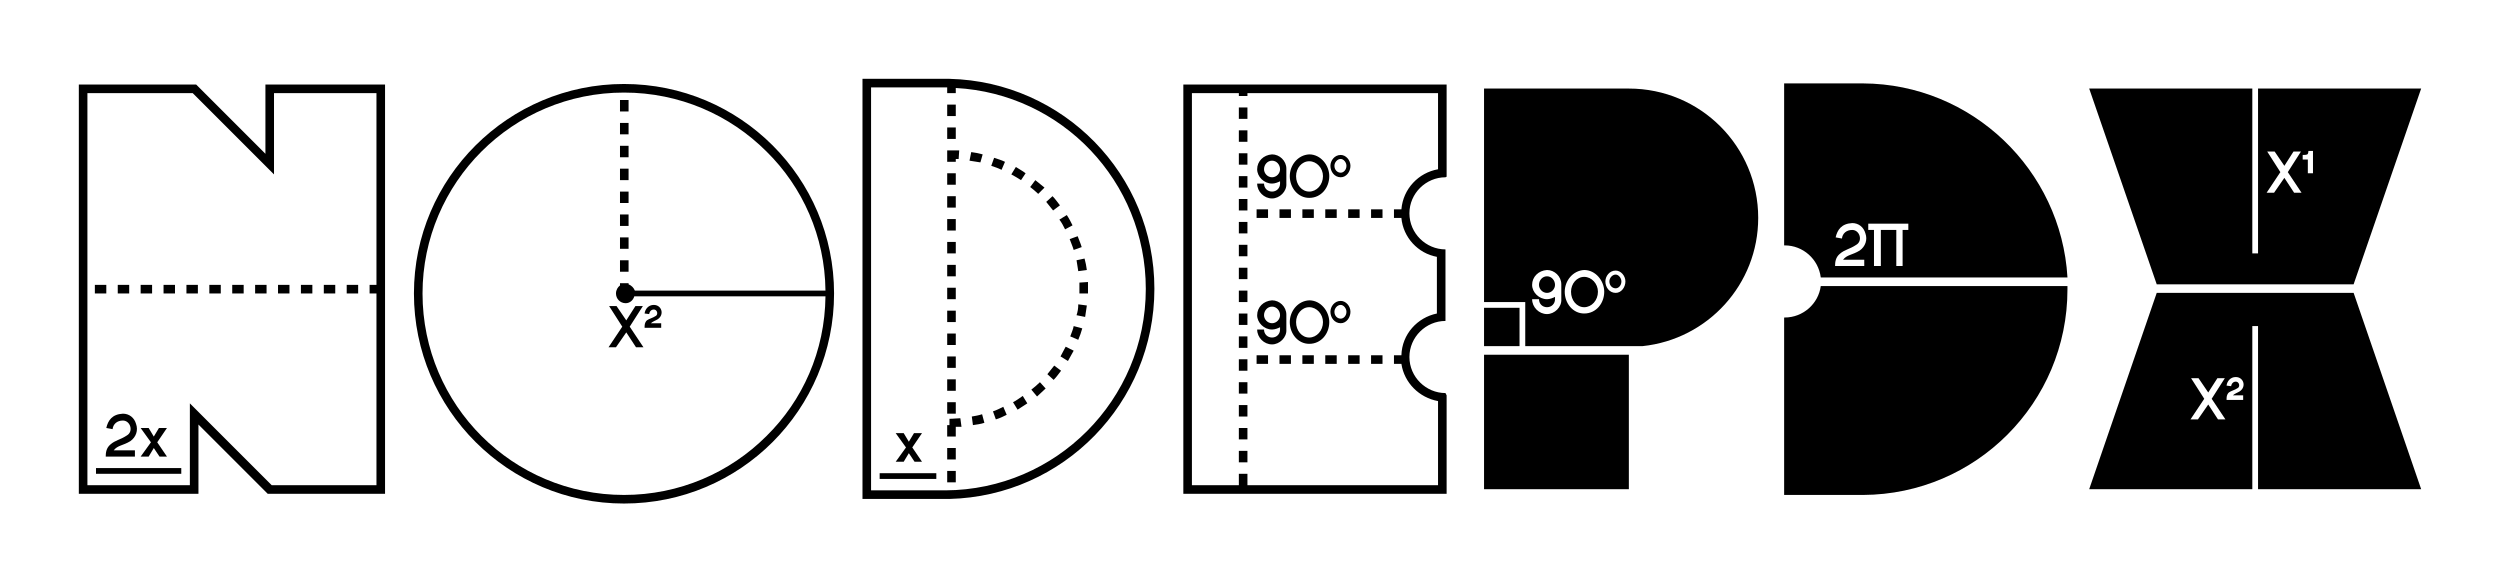 <?xml version="1.0" encoding="UTF-8" standalone="no"?>
<svg
   xmlns:dc="http://purl.org/dc/elements/1.1/"
   xmlns:cc="http://creativecommons.org/ns#"
   xmlns:rdf="http://www.w3.org/1999/02/22-rdf-syntax-ns#"
   xmlns:svg="http://www.w3.org/2000/svg"
   xmlns="http://www.w3.org/2000/svg"
   xmlns:sodipodi="http://sodipodi.sourceforge.net/DTD/sodipodi-0.dtd"
   xmlns:inkscape="http://www.inkscape.org/namespaces/inkscape"
   version="1.0"
   width="713.568"
   height="166.221"
   id="svg2"
   inkscape:version="0.48.4 r9939"
   sodipodi:docname="hoodie_badge.pdf">
  <defs
     id="defs40">
    <inkscape:perspective
       id="perspective3000"
       inkscape:persp3d-origin="150 : 91.666667 : 1"
       inkscape:vp_z="300 : 137.5 : 1"
       inkscape:vp_y="0 : 1000 : 0"
       inkscape:vp_x="0 : 137.5 : 1"
       sodipodi:type="inkscape:persp3d" />
  </defs>
  <sodipodi:namedview
     pagecolor="#ffffff"
     bordercolor="#666666"
     borderopacity="1"
     objecttolerance="10"
     gridtolerance="10"
     guidetolerance="10"
     inkscape:pageopacity="0"
     inkscape:pageshadow="2"
     inkscape:window-width="1328"
     inkscape:window-height="957"
     id="namedview38"
     showgrid="false"
     showborder="false"
     showguides="true"
     inkscape:guide-bbox="true"
     inkscape:zoom="0.70710678"
     inkscape:cx="503.44126"
     inkscape:cy="-66.075045"
     inkscape:window-x="590"
     inkscape:window-y="94"
     inkscape:window-maximized="0"
     inkscape:current-layer="text3184"
     fit-margin-top="0.25"
     fit-margin-left="0.25"
     fit-margin-right="0.25"
     fit-margin-bottom="0.25"
     units="in" />
  <g
     style="font-size:163.37px;font-style:normal;font-variant:normal;font-weight:normal;font-stretch:normal;line-height:125%;letter-spacing:0px;word-spacing:0px;fill:#000000;fill-opacity:1;stroke:none;font-family:Roke1984;-inkscape-font-specification:Roke1984"
     id="text3184">
    <path
       d="m 30.342,81.313 -3.267,0 0,2.451 3.267,0 0,-2.451 m 6.535,0 -3.267,0 0,2.451 3.267,0 0,-2.451 m 16.337,2.451 3.267,0 0,-2.451 -3.267,0 0,2.451 m -3.267,-2.451 -3.267,0 0,2.451 3.267,0 0,-2.451 m 9.802,2.451 3.267,0 0,-2.451 -3.267,0 0,2.451 m -16.337,-2.451 -3.267,0 0,2.451 3.267,0 0,-2.451 m 29.407,2.451 3.267,0 0,-2.451 -3.267,0 0,2.451 m 22.872,-2.451 -3.267,0 0,2.451 3.267,0 0,-2.451 m -29.407,2.451 3.267,0 0,-2.451 -3.267,0 0,2.451 m 35.941,-2.451 -3.267,0 0,2.451 3.267,0 0,-2.451 m -13.07,0 -3.267,0 0,2.451 3.267,0 0,-2.451 m -6.535,0 -3.267,0 0,2.451 3.267,0 0,-2.451 m -6.862,-57.18 0,19.768 -19.768,-19.768 -33.491,0 0,116.81 34.144,0 0,-19.768 19.768,19.768 33.491,0 0,-116.81 -34.144,0 m 31.694,57.18 -1.96,0 0,2.451 1.96,0 0,54.729 -29.897,0 -23.362,-23.362 0,23.362 -29.243,0 0,-111.909 30.06,0 23.199,23.199 0,-23.199 29.243,0 0,54.729 m -80.052,53.912 24.342,0 0,-1.634 -24.342,0 0,1.634 m 7.678,-17.154 c 1.797,0 3.267,1.144 3.758,2.941 0.653,1.797 -2e-6,3.758 -1.634,4.901 -2.124,1.307 -3.594,1.144 -4.738,2.614 l 6.045,0 0,1.797 -8.332,0 c 0,-1.144 0.163,-2.451 1.307,-3.431 1.47,-1.307 2.777,-1.307 4.738,-2.614 1.96,-1.144 0.98,-4.248 -1.144,-4.248 -1.634,0 -2.777,0.98 -2.941,2.451 l -1.797,-0.327 c 0.49,-2.124 1.634,-3.921 4.738,-4.084 m 9.802,8.169 2.777,4.084 -2.124,0 -1.634,-2.451 -1.47,2.451 -2.287,0 2.941,-4.084 -2.941,-4.084 2.287,0 1.47,2.451 1.47,-2.451 2.287,0 -2.777,4.084"
       style=""
       id="path3208" />
    <path
       d="m 179.412,41.614 -2.451,0 0,3.267 2.451,0 0,-3.267 m 0,-6.535 -2.451,0 0,3.267 2.451,0 0,-3.267 m 0,13.07 -2.451,0 0,3.267 2.451,0 0,-3.267 m 0,-19.604 -2.451,0 0,3.267 2.451,0 0,-3.267 m -1.307,-4.574 c -33.001,0 -59.957,26.793 -59.957,59.794 0,33.164 26.956,59.957 59.957,59.957 33.164,0 59.957,-26.793 59.957,-59.957 0,-33.001 -26.793,-59.794 -59.957,-59.794 m 40.679,100.473 c -10.456,10.456 -24.832,16.827 -40.679,16.827 -15.847,0 -30.224,-6.371 -40.679,-16.827 -10.292,-10.292 -16.827,-24.669 -16.827,-40.679 0,-15.847 6.535,-30.224 16.827,-40.516 10.456,-10.456 24.832,-16.827 40.679,-16.827 15.847,0 30.224,6.371 40.679,16.827 10.292,10.129 16.664,24.179 16.827,39.699 l -54.402,0 c -0.327,-0.817 -0.98,-1.47 -1.797,-1.797 l 0,-0.327 -2.451,0 0,0.653 c -0.653,0.49 -1.144,1.307 -1.144,2.287 0,1.47 1.144,2.777 2.777,2.777 1.144,0 2.124,-0.817 2.451,-1.96 l 54.566,0 c -0.163,15.684 -6.535,29.733 -16.827,39.862 m -39.372,-50.155 -2.451,0 0,3.267 2.451,0 0,-3.267 m 0,-6.535 -2.451,0 0,3.267 2.451,0 0,-3.267 m 0,-6.535 -2.451,0 0,3.267 2.451,0 0,-3.267 m 0,-6.535 -2.451,0 0,3.267 2.451,0 0,-3.267 m 1.96,32.674 2.124,0 -3.758,5.881 3.921,5.881 -2.124,0 -2.777,-4.248 -2.941,4.248 -2.124,0 3.921,-5.881 -3.758,-5.881 2.124,0 2.777,4.084 2.614,-4.084 m 6.371,3.758 c -0.49,0.327 -1.47,0.653 -1.96,1.144 l 2.941,0 0,1.307 -4.738,0 c 0,-0.817 0,-1.47 0.653,-2.124 0.653,-0.49 1.634,-0.653 2.614,-1.307 0.653,-0.49 0.327,-1.797 -0.653,-1.797 -0.49,0 -1.144,0.327 -1.307,1.307 l -1.307,-0.163 c 0.163,-1.307 1.144,-2.451 2.614,-2.451 2.287,0 3.104,2.777 1.144,4.084"
       style=""
       id="path3210" />
    <path
       d="m 251.078,136.696 16.174,0 0,-1.634 -16.174,0 0,1.634 m 19.931,-114.196 -24.832,0 0,119.914 23.362,0 c 0,0 0.163,0 1.47,0 32.511,-0.817 58.487,-27.446 58.487,-59.957 0,-32.674 -25.976,-59.14 -58.487,-59.957 m -1.144,117.463 -0.163,0 -21.075,0 0,-115.013 20.911,0 0.327,0 c 0.163,0 0.327,0 0.49,0 l 0,1.634 2.451,0 0,-1.47 c 30.224,1.634 54.239,26.629 54.239,57.343 0,31.694 -25.649,57.343 -57.18,57.506 m 7.515,-21.075 0.327,2.451 c 1.144,-0.163 2.287,-0.327 3.267,-0.653 l -0.653,-2.451 c -0.98,0.327 -1.96,0.49 -2.941,0.653 m 3.104,-74.824 c -1.144,-0.327 -2.124,-0.49 -3.267,-0.653 l -0.49,2.451 c 1.144,0.163 2.124,0.327 3.104,0.49 l 0.653,-2.287 m 6.371,2.124 c -0.98,-0.49 -2.124,-0.817 -3.104,-1.144 l -0.817,2.287 c 0.98,0.327 1.96,0.653 2.941,1.144 l 0.98,-2.287 m -15.847,73.353 0,1.797 -0.653,0 0,3.267 2.451,0 0,-2.777 c 0.49,0 1.144,0 1.634,0 l -0.327,-2.451 c -0.98,0 -1.96,0.163 -3.104,0.163 m 35.451,-48.194 2.287,-0.817 c -0.327,-1.144 -0.817,-2.124 -1.144,-3.104 l -2.287,0.817 c 0.327,0.98 0.817,1.96 1.144,3.104 m -2.451,-5.881 2.124,-1.144 c -0.49,-0.98 -0.98,-1.96 -1.634,-2.941 l -2.124,1.307 c 0.653,0.817 1.144,1.797 1.634,2.777 m -20.585,51.952 0.817,2.287 c 1.144,-0.327 2.124,-0.817 3.104,-1.307 l -0.98,-2.287 c -0.98,0.49 -1.96,0.98 -2.941,1.307 m 24.342,-40.026 2.451,-0.327 c -0.163,-1.144 -0.327,-2.124 -0.653,-3.267 l -2.287,0.49 c 0.163,0.98 0.327,2.124 0.49,3.104 m -5.064,24.342 2.124,1.307 0,0 c 0.49,-0.98 1.144,-1.96 1.634,-2.941 l -2.287,-1.144 c -0.49,0.98 -0.98,1.797 -1.47,2.777 m 2.777,-5.718 2.287,0.98 c 0.49,-1.144 0.817,-2.124 1.144,-3.267 l -2.451,-0.653 c -0.163,0.98 -0.653,1.96 -0.98,2.941 m -6.535,10.782 1.797,1.634 c 0.817,-0.817 1.47,-1.797 2.124,-2.614 l -1.96,-1.47 c -0.653,0.817 -1.307,1.634 -1.96,2.451 m -6.208,-57.343 c -0.817,-0.653 -1.797,-1.144 -2.777,-1.797 l -1.307,2.124 c 0.98,0.49 1.96,1.144 2.777,1.634 l 1.307,-1.96 m 17.807,31.04 -2.451,0.163 c 0,0.49 0,1.144 0,1.797 0,0.49 0,0.817 0,1.307 l 2.451,0 c 0,-0.327 0,-0.817 0,-1.307 0,-0.653 0,-1.307 0,-1.96 m -3.267,9.475 2.451,0.49 c 0.163,-0.98 0.327,-2.124 0.49,-3.267 l -2.451,-0.327 c 0,1.144 -0.163,2.124 -0.49,3.104 M 302.54,58.605 c -0.653,-0.817 -1.307,-1.797 -2.124,-2.614 l -1.797,1.634 c 0.653,0.817 1.307,1.634 1.96,2.451 l 1.96,-1.47 m -4.411,-5.064 c -0.817,-0.653 -1.797,-1.47 -2.614,-2.124 l -1.47,1.96 c 0.817,0.653 1.634,1.307 2.287,1.96 l 1.797,-1.797 m -8.985,61.264 1.307,2.124 c 0.98,-0.653 1.797,-1.144 2.777,-1.797 l -1.307,-2.124 c -0.98,0.653 -1.797,1.307 -2.777,1.797 m 5.228,-3.594 1.634,1.96 0,0 c 0.817,-0.817 1.634,-1.47 2.451,-2.287 l -1.634,-1.797 c -0.817,0.817 -1.634,1.47 -2.451,2.124 m -21.565,-61.754 -2.451,0 0,3.267 2.451,0 0,-3.267 m 0,-4.084 c 0.327,0 0.653,0 0.817,0 l 0.163,-2.451 c -0.817,0 -1.797,0 -3.431,0 l 0,3.267 2.451,0 0,-0.817 m 0,-15.52 -2.451,0 0,3.267 2.451,0 0,-3.267 m 0,26.139 -2.451,0 0,3.267 2.451,0 0,-3.267 m 0,-19.604 -2.451,0 0,3.267 2.451,0 0,-3.267 m 0,78.418 -2.451,0 0,3.267 2.451,0 0,-3.267 m 0,-6.535 -2.451,0 0,3.267 2.451,0 0,-3.267 m 0,-6.535 -2.451,0 0,3.267 2.451,0 0,-3.267 m 0,-39.209 -2.451,0 0,3.267 2.451,0 0,-3.267 m -2.451,68.616 2.451,0 0,-3.267 -2.451,0 0,3.267 m 0,6.535 2.451,0 0,-3.267 -2.451,0 0,3.267 m 2.451,-42.476 -2.451,0 0,3.267 2.451,0 0,-3.267 m 0,-19.604 -2.451,0 0,3.267 2.451,0 0,-3.267 m 0,-6.535 -2.451,0 0,3.267 2.451,0 0,-3.267 m 0,19.604 -2.451,0 0,3.267 2.451,0 0,-3.267 m 0,-6.535 -2.451,0 0,3.267 2.451,0 0,-3.267 m -12.416,45.58 2.777,4.084 -2.124,0 -1.634,-2.451 -1.47,2.451 -2.287,0 2.941,-4.084 -2.941,-4.084 2.287,0 1.47,2.451 1.47,-2.451 2.287,0 -2.777,4.084"
       style=""
       id="path3212" />
    <path
       d="m 412.578,50.6 0.327,-0.163 0,-26.303 -75.15,0 0,116.81 75.15,0 0,-28.1 -0.327,-0.653 c -5.555,0 -10.292,-4.574 -10.292,-10.292 0,-5.718 4.738,-10.292 10.292,-10.292 l 0,-20.421 c -5.555,0 -10.292,-4.574 -10.292,-10.292 0,-5.718 4.738,-10.292 10.292,-10.292 m -12.58,9.149 -2.124,0 0,2.451 2.124,0 c 0.49,5.555 4.738,10.129 10.129,11.109 l 0,16.174 c -5.555,1.144 -9.966,5.881 -10.129,11.926 l -2.124,0 0,2.451 2.124,0 c 0.817,5.391 5.064,9.639 10.456,10.619 l 0,24.015 -54.402,0 0,-3.267 -2.451,0 0,3.267 -13.396,0 0,-111.909 13.396,0 0,0.817 2.451,0 0,-0.817 54.402,0 0,21.728 c -5.555,0.98 -9.966,5.555 -10.456,11.436 m -24.996,0 -3.267,0 0,2.451 3.267,0 0,-2.451 m 9.802,2.451 3.267,0 0,-2.451 -3.267,0 0,2.451 m -6.535,0 3.267,0 0,-2.451 -3.267,0 0,2.451 m -9.802,-2.451 -3.267,0 0,2.451 3.267,0 0,-2.451 m -6.535,0 -3.267,0 0,2.451 3.267,0 0,-2.451 m 32.674,0 -3.267,0 0,2.451 3.267,0 0,-2.451 m -29.407,44.11 3.267,0 0,-2.451 -3.267,0 0,2.451 m 13.07,0 3.267,0 0,-2.451 -3.267,0 0,2.451 m 6.535,0 3.267,0 0,-2.451 -3.267,0 0,2.451 m 6.535,0 3.267,0 0,-2.451 -3.267,0 0,2.451 m -32.674,0 3.267,0 0,-2.451 -3.267,0 0,2.451 m 13.07,0 3.267,0 0,-2.451 -3.267,0 0,2.451 m -18.134,-4.574 2.451,0 0,-3.267 -2.451,0 0,3.267 m 0,6.535 2.451,0 0,-3.267 -2.451,0 0,3.267 m 0,-13.07 2.451,0 0,-3.267 -2.451,0 0,3.267 m 0,32.674 2.451,0 0,-3.267 -2.451,0 0,3.267 m 0,6.535 2.451,0 0,-3.267 -2.451,0 0,3.267 m 0,-45.744 2.451,0 0,-3.267 -2.451,0 0,3.267 m 0,26.139 2.451,0 0,-3.267 -2.451,0 0,3.267 m 0,6.535 2.451,0 0,-3.267 -2.451,0 0,3.267 m 0,-65.348 2.451,0 0,-3.267 -2.451,0 0,3.267 m 0,-13.07 2.451,0 0,-3.267 -2.451,0 0,3.267 m 0,6.535 2.451,0 0,-3.267 -2.451,0 0,3.267 m 0,-13.07 2.451,0 0,-3.267 -2.451,0 0,3.267 m 0,32.674 2.451,0 0,-3.267 -2.451,0 0,3.267 m 0,6.535 2.451,0 0,-3.267 -2.451,0 0,3.267 m 0,-13.07 2.451,0 0,-3.267 -2.451,0 0,3.267 m 0,19.604 2.451,0 0,-3.267 -2.451,0 0,3.267 m 9.475,-35.615 c 2.124,0 4.084,1.797 4.084,4.084 l 0,4.248 c 0.163,2.287 -1.96,4.248 -4.084,4.248 -2.287,0 -4.248,-1.96 -4.248,-4.248 l 1.96,0 c 0,1.307 0.98,2.287 2.287,2.287 1.307,0 2.287,-0.98 2.287,-2.287 l 0,-0.653 c -0.653,0.327 -1.47,0.653 -2.287,0.653 -2.287,0 -4.248,-1.96 -4.248,-4.084 0,-2.287 1.797,-4.084 4.248,-4.248 m 0,6.535 c 1.307,0 2.287,-1.144 2.287,-2.287 0,-1.307 -0.98,-2.451 -2.287,-2.451 -1.307,0 -2.287,1.144 -2.287,2.451 0,1.144 0.98,2.287 2.287,2.287 m 10.619,-6.535 c 3.267,0 5.718,3.104 5.718,6.208 0,3.267 -2.287,6.208 -5.718,6.208 -3.267,0 -5.555,-2.941 -5.555,-6.208 0,-3.104 2.287,-6.045 5.555,-6.208 m 3.921,6.208 c 0,-2.287 -1.797,-4.248 -3.921,-4.248 -2.124,0 -3.758,1.96 -3.758,4.248 0,2.451 1.634,4.411 3.758,4.411 2.124,0 3.921,-1.96 3.921,-4.411 m 5.064,-6.045 c 1.47,0 2.777,1.47 2.777,3.104 0,1.634 -1.144,3.267 -2.777,3.267 -1.797,0 -2.941,-1.634 -2.941,-3.267 0,-1.47 1.144,-3.104 2.941,-3.104 m 1.634,3.104 c 0,-0.98 -0.817,-1.96 -1.634,-1.96 -0.98,0 -1.797,0.98 -1.797,1.96 0,1.144 0.817,1.96 1.797,1.96 0.817,0 1.634,-0.817 1.634,-1.96 m -21.238,38.392 c 2.124,0 4.084,1.797 4.084,4.084 l 0,4.248 c 0.163,2.287 -1.96,4.248 -4.084,4.248 -2.287,0 -4.248,-1.96 -4.248,-4.248 l 1.96,0 c 0,1.307 0.98,2.287 2.287,2.287 1.307,0 2.287,-0.98 2.287,-2.287 l 0,-0.653 c -0.653,0.327 -1.47,0.653 -2.287,0.653 -2.287,0 -4.248,-1.96 -4.248,-4.084 0,-2.287 1.797,-4.084 4.248,-4.248 m 0,6.535 c 1.307,0 2.287,-1.144 2.287,-2.287 0,-1.307 -0.98,-2.451 -2.287,-2.451 -1.307,0 -2.287,1.144 -2.287,2.451 0,1.144 0.98,2.287 2.287,2.287 m 10.619,-6.535 c 3.267,0 5.718,3.104 5.718,6.208 0,3.267 -2.287,6.208 -5.718,6.208 -3.267,0 -5.555,-2.941 -5.555,-6.208 0,-3.104 2.287,-6.045 5.555,-6.208 m 3.921,6.208 c 0,-2.287 -1.797,-4.248 -3.921,-4.248 -2.124,0 -3.758,1.96 -3.758,4.248 0,2.451 1.634,4.411 3.758,4.411 2.124,0 3.921,-1.96 3.921,-4.411 m 5.064,-6.045 c 1.47,0 2.777,1.47 2.777,3.104 0,1.634 -1.144,3.267 -2.777,3.267 -1.797,0 -2.941,-1.634 -2.941,-3.267 0,-1.47 1.144,-3.104 2.941,-3.104 m 1.634,3.104 c 0,-0.98 -0.817,-1.96 -1.634,-1.96 -0.98,0 -1.797,0.98 -1.797,1.96 0,1.144 0.817,1.96 1.797,1.96 0.817,0 1.634,-0.817 1.634,-1.96"
       style=""
       id="path3214" />
    <path
       d="m 433.716,87.848 -10.129,0 0,10.946 10.129,0 0,-10.946 m -10.129,51.788 41.333,0 0,-38.392 -41.333,0 0,38.392 m 78.254,-77.438 c 0,-20.421 -16.5,-36.922 -36.922,-36.922 0,0 0,0 0,0 l 0,0 -41.333,0 0,60.937 11.763,0 0,12.58 33.491,0 c 18.624,-1.96 33.001,-17.644 33.001,-36.595 m -60.284,14.867 c 2.124,0 4.084,1.797 4.084,4.084 l 0,4.248 c 0.163,2.287 -1.96,4.248 -4.084,4.248 -2.287,0 -4.248,-1.96 -4.248,-4.248 l 1.96,0 c 0,1.307 0.98,2.287 2.287,2.287 1.307,0 2.287,-0.98 2.287,-2.287 l 0,-0.653 c -0.653,0.327 -1.47,0.653 -2.287,0.653 -2.287,0 -4.248,-1.96 -4.248,-4.084 0,-2.287 1.797,-4.084 4.248,-4.248 m 0,6.535 c 1.307,0 2.287,-1.144 2.287,-2.287 0,-1.307 -0.98,-2.451 -2.287,-2.451 -1.307,0 -2.287,1.144 -2.287,2.451 0,1.144 0.98,2.287 2.287,2.287 m 10.619,-6.535 c 3.267,0 5.718,3.104 5.718,6.208 0,3.267 -2.287,6.208 -5.718,6.208 -3.267,0 -5.555,-2.941 -5.555,-6.208 0,-3.104 2.287,-6.045 5.555,-6.208 m 3.921,6.208 c 0,-2.287 -1.797,-4.248 -3.921,-4.248 -2.124,0 -3.758,1.96 -3.758,4.248 0,2.451 1.634,4.411 3.758,4.411 2.124,0 3.921,-1.96 3.921,-4.411 m 5.064,-6.045 c 1.47,0 2.777,1.47 2.777,3.104 0,1.634 -1.144,3.267 -2.777,3.267 -1.797,0 -2.941,-1.634 -2.941,-3.267 0,-1.47 1.144,-3.104 2.941,-3.104 m 1.634,3.104 c 0,-0.98 -0.817,-1.96 -1.634,-1.96 -0.98,0 -1.797,0.98 -1.797,1.96 0,1.144 0.817,1.96 1.797,1.96 0.817,0 1.634,-0.817 1.634,-1.96"
       style=""
       id="path3216" />
    <path
       d="m 519.698,79.19 70.413,0 C 588.313,48.476 562.827,23.97 531.787,23.807 l -22.545,0 0,46.234 c 0,0 0.163,0 0.163,0 5.228,0 9.639,3.921 10.292,9.149 m -10.292,11.436 c 0,0 -0.163,0 -0.163,0 l 0,50.645 22.218,0 0,0 c 0,0 0,0 0.163,0 l 0.163,0 0,0 c 32.184,-0.163 58.323,-26.303 58.323,-58.65 0,-0.327 0,-0.653 0,-0.98 l -70.413,0 c -0.653,5.064 -5.064,8.985 -10.292,8.985 m 19.278,-26.956 c 1.797,0 3.267,1.144 3.758,2.941 0.653,1.797 0,3.758 -1.634,4.901 -2.124,1.307 -3.594,1.144 -4.738,2.614 l 6.045,0 0,1.797 -8.332,0 c 0,-1.144 0.163,-2.451 1.307,-3.431 1.47,-1.307 2.777,-1.307 4.738,-2.614 1.96,-1.144 0.98,-4.248 -1.144,-4.248 -1.634,0 -2.777,0.98 -2.941,2.451 l -1.797,-0.327 c 0.49,-2.124 1.634,-3.921 4.738,-4.084 m 16.01,1.96 -1.634,0 0,10.292 -1.797,0 0,-10.292 -4.411,0 0,10.292 -1.96,0 0,-10.292 -1.634,0 0,-1.797 11.436,0 0,1.797"
       style=""
       id="path3218" />
    <path
       d="m 691.068,25.277 -46.561,0 0,47.051 -1.634,0 0,-47.051 -46.561,0 19.278,55.873 56.199,0 19.278,-55.873 m -19.278,58.323 -56.199,0 -19.278,56.036 46.561,0 0,-46.561 1.634,0 0,46.561 46.561,0 -19.278,-56.036 m -38.882,24.342 2.124,0 -3.758,5.881 3.921,5.881 -2.124,0 -2.777,-4.248 -2.941,4.248 -2.124,0 3.921,-5.881 -3.758,-5.881 2.124,0 2.777,4.084 2.614,-4.084 m 6.371,3.758 c -0.49,0.327 -1.47,0.653 -1.96,1.144 l 2.941,0 0,1.307 -4.738,0 c 0,-0.817 0,-1.47 0.653,-2.124 0.653,-0.49 1.634,-0.653 2.614,-1.307 0.653,-0.49 0.327,-1.797 -0.653,-1.797 -0.49,0 -1.144,0.327 -1.307,1.307 l -1.307,-0.163 c 0.163,-1.307 1.144,-2.451 2.614,-2.451 2.287,0 3.104,2.777 1.144,4.084 m 15.357,-68.452 2.124,0 -3.758,5.881 3.921,5.881 -2.124,0 -2.777,-4.248 -2.941,4.248 -2.124,0 3.921,-5.881 -3.758,-5.881 2.124,0 2.777,4.084 2.614,-4.084 m 3.921,0.817 c 0.327,-0.163 0.327,-0.98 0.327,-0.98 l 1.307,0 0,6.371 -1.47,0 0,-3.921 -1.47,0 0,-1.307 c 0.49,0 0.98,0 1.307,-0.163"
       style=""
       id="path3220" />
  </g>
</svg>
